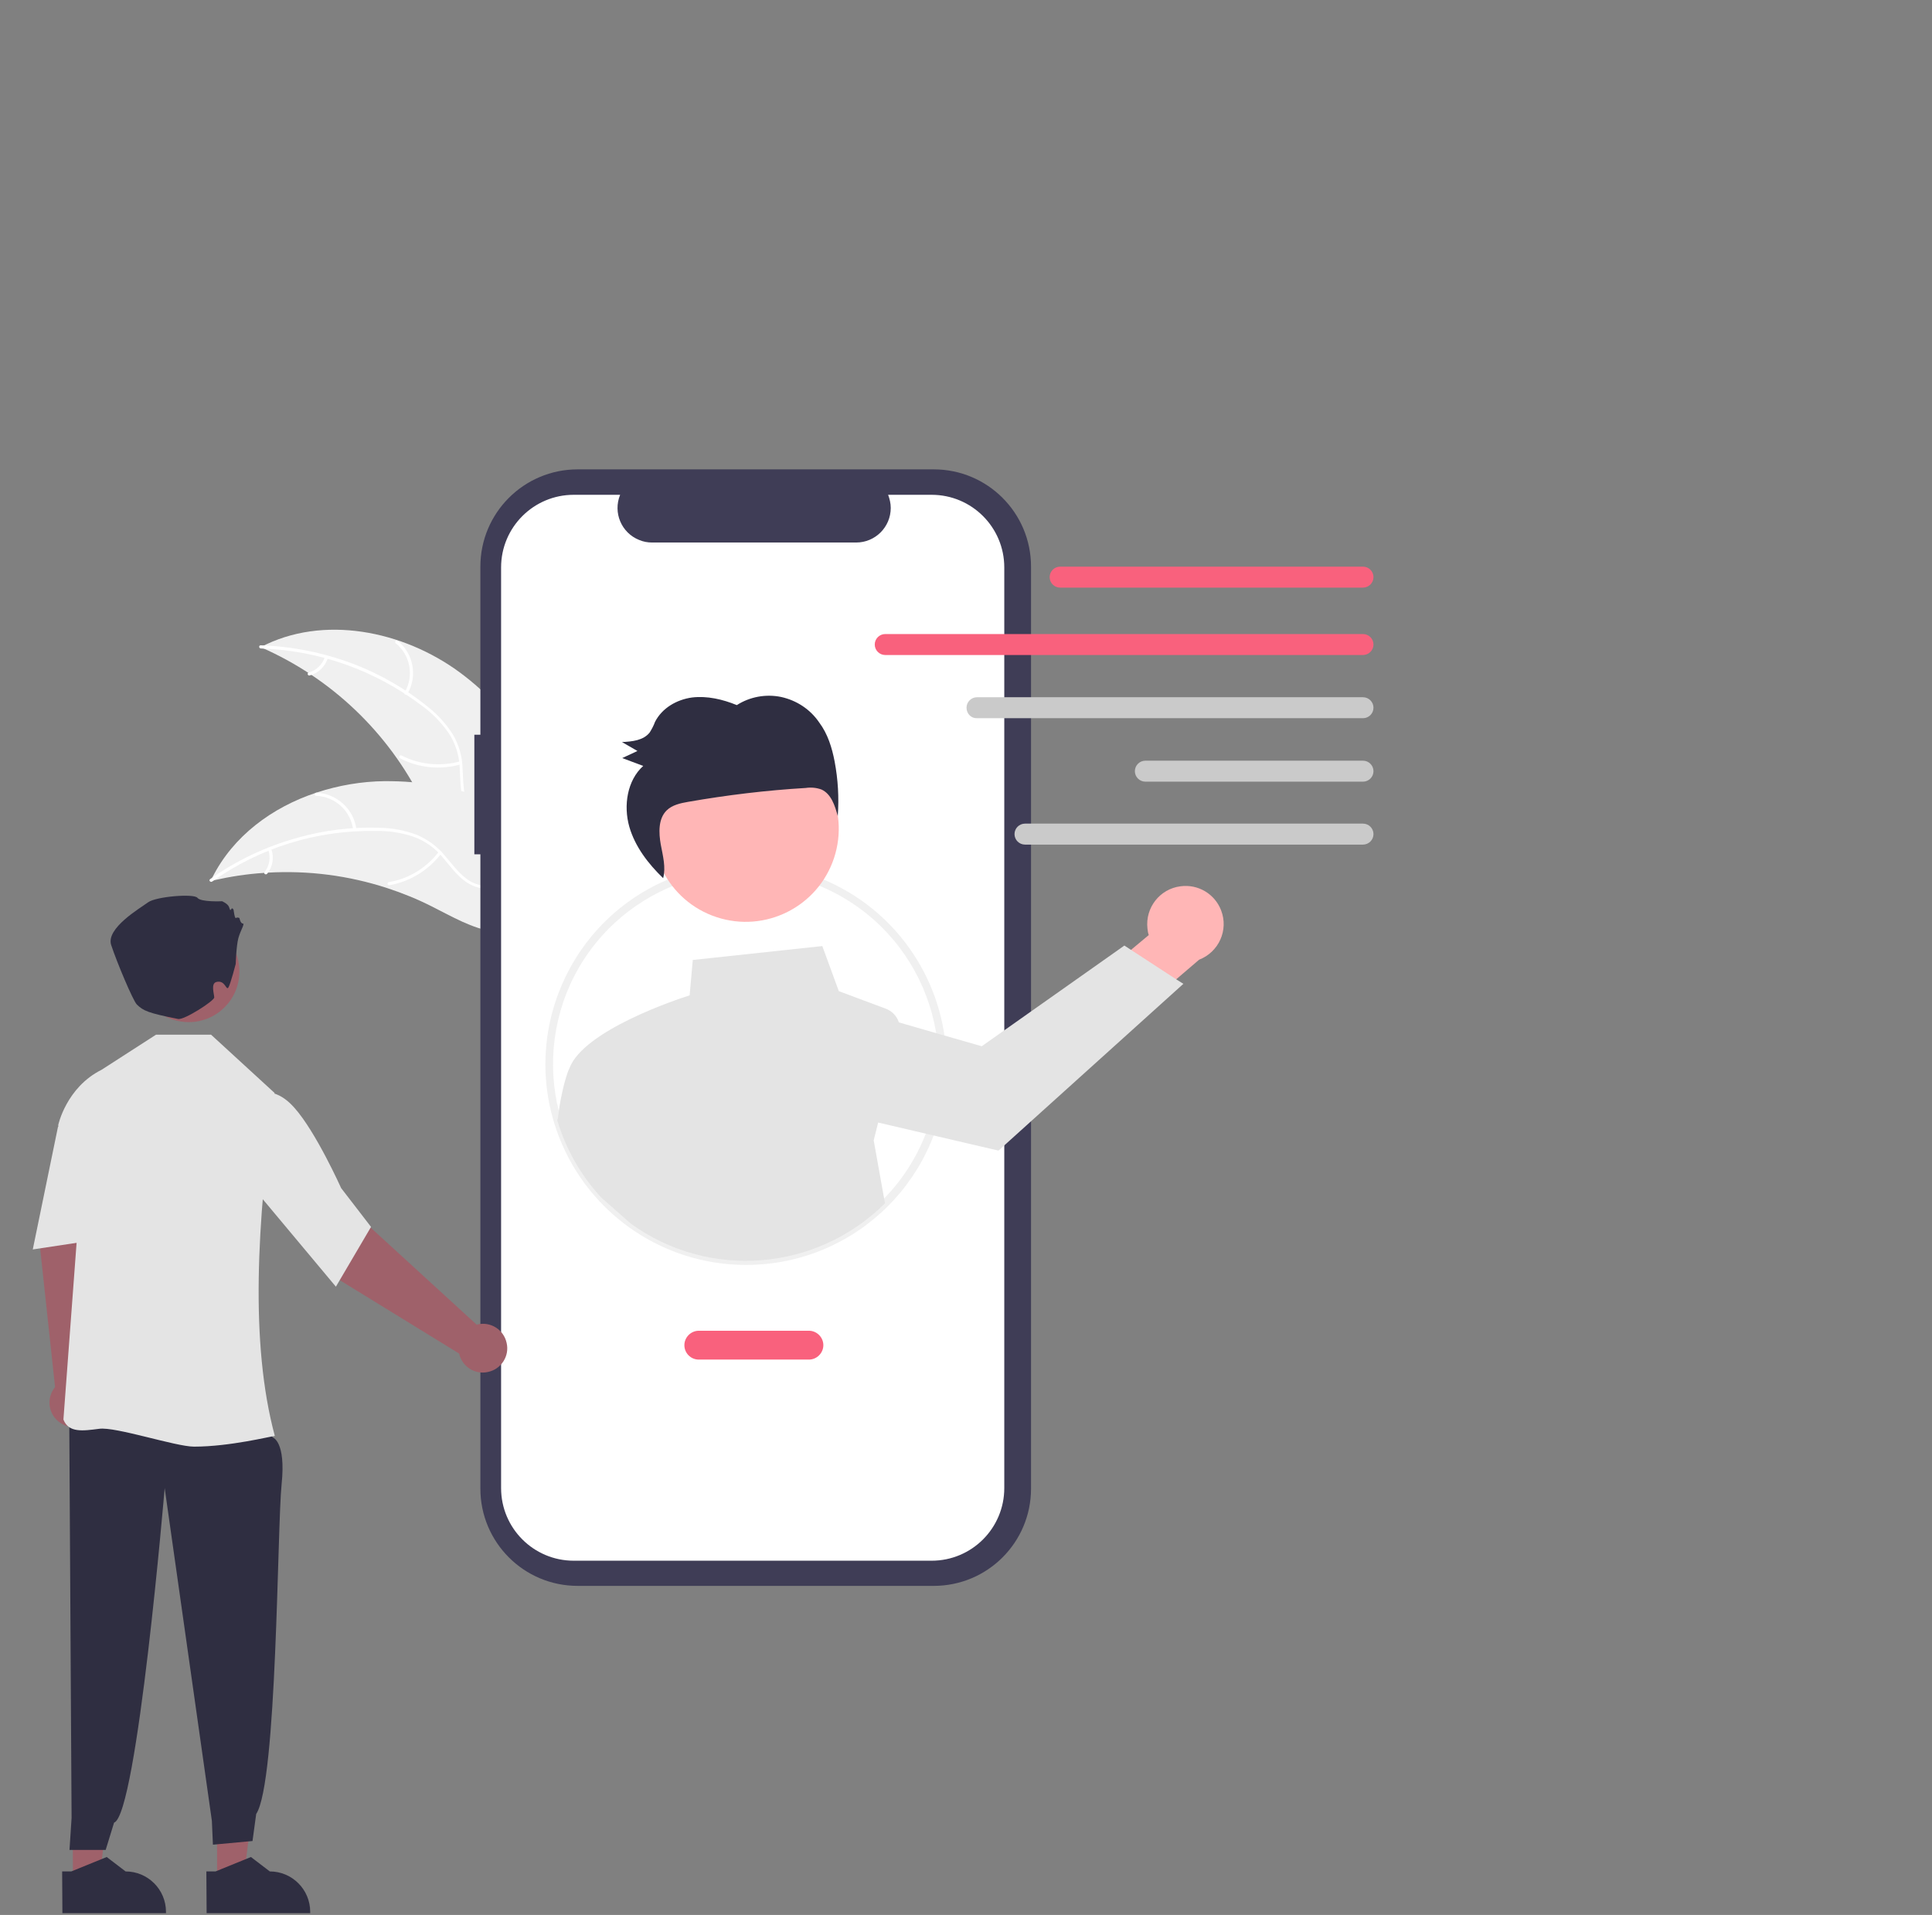 <?xml version="1.0" encoding="utf-8"?>
<!-- Generator: Adobe Illustrator 27.1.0, SVG Export Plug-In . SVG Version: 6.00 Build 0)  -->
<svg version="1.1" id="Layer_1" xmlns="http://www.w3.org/2000/svg" xmlns:xlink="http://www.w3.org/1999/xlink" x="0px" y="0px"
	 viewBox="0 0 736.8 730.3" style="enable-background:new 0 0 736.8 730.3;" xml:space="preserve">
<rect x="0" y="0" width="736.8" height="730.3" fill="#808080" stroke="none"/>
<style type="text/css">
	.st0{fill:#F0F0F0;}
	.st1{fill:#FFFFFF;}
	.st2{fill:#3F3D56;}
	.st3{fill:#FFB6B6;}
	.st4{fill:#E4E4E4;}
	.st5{fill:#2F2E41;}
	.st6{fill:#F9617D;}
	.st7{fill:#CACACA;}
	.st8{fill:#9F616A;}
</style>
<g>
	<path class="st0" d="M221.2,321.5l-1.7,0.2c-5.8,3.9-11.7,7.9-18.3,10.3c-6.6,2.3-14.1,2.9-20.5,0c-10.3-4.7-14.7-16.4-19.7-26.6
		c-13-26.2-34.8-46.9-61.6-58.6c23.8-12.5,54.3-6.3,75.9,9.6S210.9,296.6,221.2,321.5z"/>
	<path class="st1" d="M99.5,247.3c-0.8,0-0.9-1.2-0.1-1.2c12.3,0.4,24.4,2.9,35.9,7.3c10,3.9,19.4,9.3,27.8,16.1
		c3.8,3,7,6.5,9.6,10.6c2.3,3.9,3.6,8.4,3.7,12.9c0.3,4.4,0.1,9,1.8,13.2c1.9,4.8,6.3,7.6,11.1,9c10.2,3,21.6-0.3,31.3,4.7
		c0.7,0.4,0.2,1.4-0.5,1.1c-5.6-2.9-12-3-18.1-3.1c-5.5-0.1-11.2-0.5-16.3-2.8c-4.2-1.8-7.5-5.3-8.9-9.6c-1.4-4.2-1.2-8.7-1.5-13
		c-0.2-4.7-1.7-9.2-4.3-13.1c-2.8-3.9-6.1-7.4-10-10.2C143.2,255.7,121.7,248,99.5,247.3L99.5,247.3z"/>
	<path class="st1" d="M155.4,264.6c-0.4,0.7-1.5,0.2-1.1-0.5c3.7-6.3,2.2-14.3-3.4-18.8c-0.6-0.5,0.2-1.4,0.8-0.9
		C157.7,249.3,159.3,257.8,155.4,264.6L155.4,264.6z"/>
	<path class="st1" d="M175.3,290.4c0.7-0.2,1.1,0.9,0.4,1.1c-7.7,2.2-16,1.4-23.1-2.3c-0.7-0.3-0.2-1.4,0.5-1.1
		C159.9,291.6,167.8,292.4,175.3,290.4L175.3,290.4z"/>
	<path class="st1" d="M123.9,250.6c0.1-0.3,0.5-0.4,0.8-0.3c0.3,0.1,0.4,0.5,0.3,0.8c-1.1,3.2-3.6,5.6-6.9,6.5
		c-0.7,0.2-1.1-0.9-0.4-1.1C120.6,255.7,122.9,253.5,123.9,250.6L123.9,250.6z"/>
	<path class="st0" d="M81,334.6c7.9-15.7,22.7-26.7,39.6-32.3c8.5-2.8,17.3-4.3,26.2-4.4c3.5,0,6.9,0.1,10.3,0.4
		c6.3,0.6,12.5,1.7,18.6,3.3c0.4,0.1,0.8,0.2,1.2,0.3c13.5,3.7,26.5,9.5,38.9,16.3c0,0,0,0,0,0c1.6,0.9,3.2,1.8,4.8,2.7
		c0.1,0.1,0.2,0.1,0.3,0.2c0,0,0.1,0,0.1,0.1c0.1,0.1,0.2,0.1,0.3,0.2c0.2,0.1,0.3,0.2,0.5,0.3c0.3,0.2,0.6,0.3,0.8,0.5l-1.3,1.2
		c0,0.1-0.1,0.2-0.1,0.3l-30.2,31.8c-0.9,0-1.7-0.1-2.6-0.2c-8.2-1.1-16.1-5.8-23.7-9.6c-5.5-2.8-11.2-5.1-17-7
		c-14.7-4.8-30.1-6.8-45.6-5.9c-0.5,0-1,0.1-1.5,0.1c-6.4,0.4-12.8,1.4-19,2.8c-0.5,0.1-0.9,0.2-1.4,0.3
		C80.6,335.4,80.8,335,81,334.6z"/>
	<path class="st1" d="M80.9,336.2c-0.6,0.4-1.4-0.4-0.8-0.9c10-7.1,21.2-12.4,33-15.7c10.4-3,21.1-4.3,31.9-3.9
		c4.8,0.1,9.5,1,14,2.7c4.2,1.8,7.9,4.5,10.8,8.1c2.9,3.3,5.5,7.1,9.4,9.5c4.4,2.6,9.6,2.3,14.3,0.5c10-3.8,17.1-13.2,27.9-15.1
		c0.8-0.1,1,1,0.2,1.2c-6.2,1.1-11.3,4.9-16.3,8.4c-4.5,3.2-9.2,6.4-14.7,7.6c-4.4,1.1-9.1,0.3-12.9-2.3c-3.6-2.5-6.2-6.2-9-9.5
		c-3-3.6-6.9-6.3-11.3-7.8c-4.6-1.5-9.3-2.2-14.1-2.1C120.8,316.5,99.1,323.3,80.9,336.2L80.9,336.2z"/>
	<path class="st1" d="M135.9,316.3c0.1,0.8-1.1,1-1.2,0.2c-0.9-7.2-6.8-12.7-14.1-13c-0.8,0-0.7-1.2,0.1-1.2
		C128.5,302.7,135,308.6,135.9,316.3L135.9,316.3z"/>
	<path class="st1" d="M167.3,324.9c0.5-0.6,1.5,0,1,0.6c-4.9,6.4-11.9,10.7-19.8,12.1c-0.8,0.1-1-1-0.2-1.2
		C155.8,335.2,162.6,331,167.3,324.9L167.3,324.9z"/>
	<path class="st1" d="M102.3,324.1c-0.1-0.3,0.1-0.6,0.5-0.7c0.3-0.1,0.6,0.1,0.7,0.5c1.1,3.2,0.5,6.7-1.6,9.3c-0.5,0.6-1.5,0-1-0.6
		C102.8,330.1,103.3,327,102.3,324.1L102.3,324.1z"/>
	<path class="st2" d="M180.9,325.8h2.3v241.9l0,0c0,20.5,16.6,37.1,37.1,37.1h135.8c20.5,0,37.1-16.6,37.1-37.1V216.1
		c0-20.5-16.6-37.1-37.1-37.1H220.3c-20.5,0-37.1,16.6-37.1,37.1v64.1h-2.3V325.8z"/>
	<path class="st1" d="M191.1,216.4v351.1l0,0c0,0,0,0,0,0c0,15.3,12.4,27.7,27.7,27.7h136.5c0,0,0,0,0,0c15.3,0,27.7-12.4,27.7-27.7
		V216.4c0-15.3-12.4-27.7-27.7-27.7h-16.6c0.6,1.6,1,3.3,1,5c0,7.3-5.9,13.2-13.2,13.2h-77.8c-1.7,0-3.4-0.3-5-1
		c-6.7-2.7-10-10.4-7.2-17.2h-17.7C203.5,188.7,191.1,201.1,191.1,216.4z"/>
	<path class="st0" d="M284.5,482.4c-32.7,0-61.8-20.8-72.4-51.8c-13.6-40,7.7-83.5,47.7-97.1c19.6-6.6,41-5.1,59.4,4.3
		c25.6,13,41.8,39.4,41.8,68.2c0,0,0,0.1,0,0.1C360.9,448.3,326.7,482.4,284.5,482.4L284.5,482.4z M234.5,351.9
		c-29.8,27.5-31.6,74-4.1,103.8c3.3,3.6,7,6.9,11,9.7c3.1,2.2,6.3,4.2,9.7,5.9c36.2,18.4,80.4,4,98.9-32.1
		c18.4-36.2,4-80.4-32.1-98.9c-10.3-5.3-21.8-8-33.4-8C265.9,332.4,248.1,339.4,234.5,351.9z"/>
	<path class="st3" d="M450.2,338c6.7-0.9,13.1,2.9,15.5,9.2c2.9,7.5-0.9,15.9-8.4,18.8l-35.5,30.4l-9.1-18.6l25.4-21.2
		c-0.3-0.8-0.4-1.6-0.5-2.5C436.7,346.2,442.3,339,450.2,338L450.2,338z"/>
	<path class="st4" d="M212.5,427.2c3.3,11,9,21.1,16.8,29.5l11.2,9.9c29.8,21.6,70.9,18.3,97-7.7l-4.3-24l1.7-6.8l19.7,4.6l26.2,6.1
		l70.5-63.6l-2.7-1.7l-17.2-11.2l-2.6-1.7l-54.4,38.4l-15.7-4.5l-15.9-4.6l0,0c-0.8-2.5-2.7-4.4-5.2-5.3l-17.7-6.6l-6.3-17.2
		l-49.4,5.3l-1.2,13.5c-4.8,1.5-40.3,13.3-45.8,27.7c-1.8,3.6-3.9,13.5-4.4,19L212.5,427.2z"/>
	
		<ellipse transform="matrix(0.314 -0.949 0.949 0.314 -104.96 486.898)" class="st3" cx="284.6" cy="316.1" rx="35.5" ry="35.5"/>
	<path class="st5" d="M318.3,290.4c1.3,6.9,1.7,13.8,1.2,20.8c-1.1-4-2.5-8.4-6.2-10.1c-1.9-0.7-4-0.9-6-0.6
		c-15.1,0.9-30,2.7-44.9,5.3c-2.9,0.5-6.1,1.2-8.2,3.3c-3.2,3.2-3,8.5-2.2,13c0.8,4.3,2,8.7,0.9,12.8c-5.7-5.5-10.7-12-12.9-19.6
		c-2.3-8.1-0.8-17.7,5.3-23.2c-2.7-1-5.3-2-8-3c1.9-0.9,3.9-1.8,5.8-2.7c-2-1.1-3.9-2.3-5.9-3.4c3.9-0.2,8.2-0.6,10.6-3.7
		c0.8-1.3,1.5-2.6,2-4c2.7-5.3,8.3-8.5,14.1-9.3c5.8-0.7,11.7,0.7,17.1,2.9c5-3.2,11.1-4.3,16.9-3.1c5.9,1.3,11.1,4.7,14.5,9.7
		C315.7,279.9,317.3,285.2,318.3,290.4z"/>
	<path class="st6" d="M261,513c0-3,2.5-5.5,5.5-5.5l42,0c3,0,5.5,2.5,5.5,5.5c0,3-2.5,5.5-5.5,5.5h-42C263.4,518.5,261,516,261,513z
		"/>
	<path class="st6" d="M400.3,220.1c0-2.2,1.8-4,4-4h115.5c2.2,0,4,1.8,4,4c0,2.2-1.8,4-4,4H404.3
		C402.1,224.1,400.3,222.3,400.3,220.1z"/>
	<path class="st6" d="M333.6,245.8c0-2.2,1.8-4,4-4h182.2c2.2,0,4,1.8,4,4s-1.8,4-4,4H337.6C335.4,249.8,333.6,248,333.6,245.8z"/>
	<path class="st7" d="M368.6,269.9c0-2.2,1.8-4,4-4h147.2c2.2,0,4,1.8,4,4s-1.8,4-4,4H372.6C370.4,274,368.6,272.2,368.6,269.9z"/>
	<path class="st7" d="M436.8,298.1c-2.2,0-4-1.8-4-4s1.8-4,4-4h83c2.2,0,4,1.8,4,4s-1.8,4-4,4H436.8L436.8,298.1z"/>
	<path class="st7" d="M390.9,322.1c-2.2,0-4-1.8-4-4c0-2.2,1.8-4,4-4h128.9c2.2,0,4,1.8,4,4c0,2.2-1.8,4-4,4H390.9L390.9,322.1z"/>
	<polygon class="st8" points="27.7,675.3 43,675.3 38.1,715.2 27.8,715.2 	"/>
	<path class="st5" d="M23.7,713.7l3.5,0l13.5-5.5l7.2,5.5h0c8.5,0,15.4,6.9,15.4,15.4v0.5l-39.5,0L23.7,713.7z"/>
	<path class="st8" d="M33.8,527.5c0.1,0.1,0.2,0.1,0.3,0.2c4,3.2,4.6,9.1,1.3,13.1c-3.2,4-9.1,4.6-13.1,1.3c-4-3.2-4.6-9.1-1.3-13.1
		l-5.8-53.9l6.7-28.6l20.1,4.4l-3.6,20.9L33.8,527.5L33.8,527.5z"/>
	<polygon class="st8" points="82.7,675.3 98,675.3 93.1,715.2 82.8,715.2 	"/>
	<path class="st5" d="M26.4,538.9l0.9,154.4l-0.8,12.2l13.8,0l3.2-10.4c8.8-3,19.3-127.6,19.3-127.6l18,126.9l0.4,9.1l15.1-1.4
		l1.4-10.3c8-12,8-109.4,9.7-125.8s-3.4-17.8-3.4-17.8l-4.6-7.9L26.4,538.9z"/>
	<path class="st4" d="M74,551.7c-7,0-30-7.7-36.2-6.8c-6.2,0.8-11.6,1.6-13.6-3.5l0-0.1l0-0.1l6.2-83.2l-8.2-28.8l0-0.1
		c0-0.1,3.1-14.4,16.5-21.1l20.8-13.4h21l24.2,22.2l0,0.2c-6.7,49.3-9.4,95.2,0.1,130.6l-0.3,0.1C103.4,547.7,87.7,551.7,74,551.7z"
		/>
	<path class="st4" d="M45.5,471.5l-33,5l9.6-46.7L34,415.2l9,3.9L45.5,471.5z"/>
	<path class="st8" d="M181.8,505.2c0.1,0,0.2-0.1,0.3-0.1c5-1.2,10,2,11.1,7c1.2,5-2,10-7,11.1c-5,1.2-10-2-11.1-7l-46.2-28.4
		l-18.5-22.8l15.8-13.2l14.3,15.6L181.8,505.2L181.8,505.2z"/>
	<path class="st4" d="M128.1,490.7l-31.6-37.8l0.5-34.9l0.2-0.1c0.1-0.1,6.7-4.9,15.1,4.6c8.2,9.2,17.7,30.4,17.8,30.6l11.4,14.8
		L128.1,490.7z"/>
	<circle class="st8" cx="72" cy="370.5" r="19.3"/>
	<path class="st5" d="M87.1,376.6c-0.9,1.3-1.2-3-4.6-2.1c-2.2,0.6-0.8,4.6-0.8,5.9s-11.5,8.7-13.8,8.2c-11.5-2.3-13.2-3.1-15.7-5.5
		c-1.5-1.5-7.7-16.3-9.8-22.7s11.1-14.1,14.1-16.3s17.5-3.4,18.8-1.7s9.4,1.3,9.4,1.3s2.1,0.9,2.6,2.1s0.4,1.7,0.9,0.9
		s0.9,0.4,0.9,0.4s0.4,3.4,0.9,3s1.3,0,1.3,0s0.4,2.1,1.3,2.1s-0.9,2.6-1.7,5.6s-1,9.8-1,9.8S87.9,375.3,87.1,376.6z"/>
	<path class="st5" d="M78.7,713.7l3.5,0l13.5-5.5l7.2,5.5h0c8.5,0,15.4,6.9,15.4,15.4v0.5l-39.5,0L78.7,713.7z"/>
</g>
</svg>
